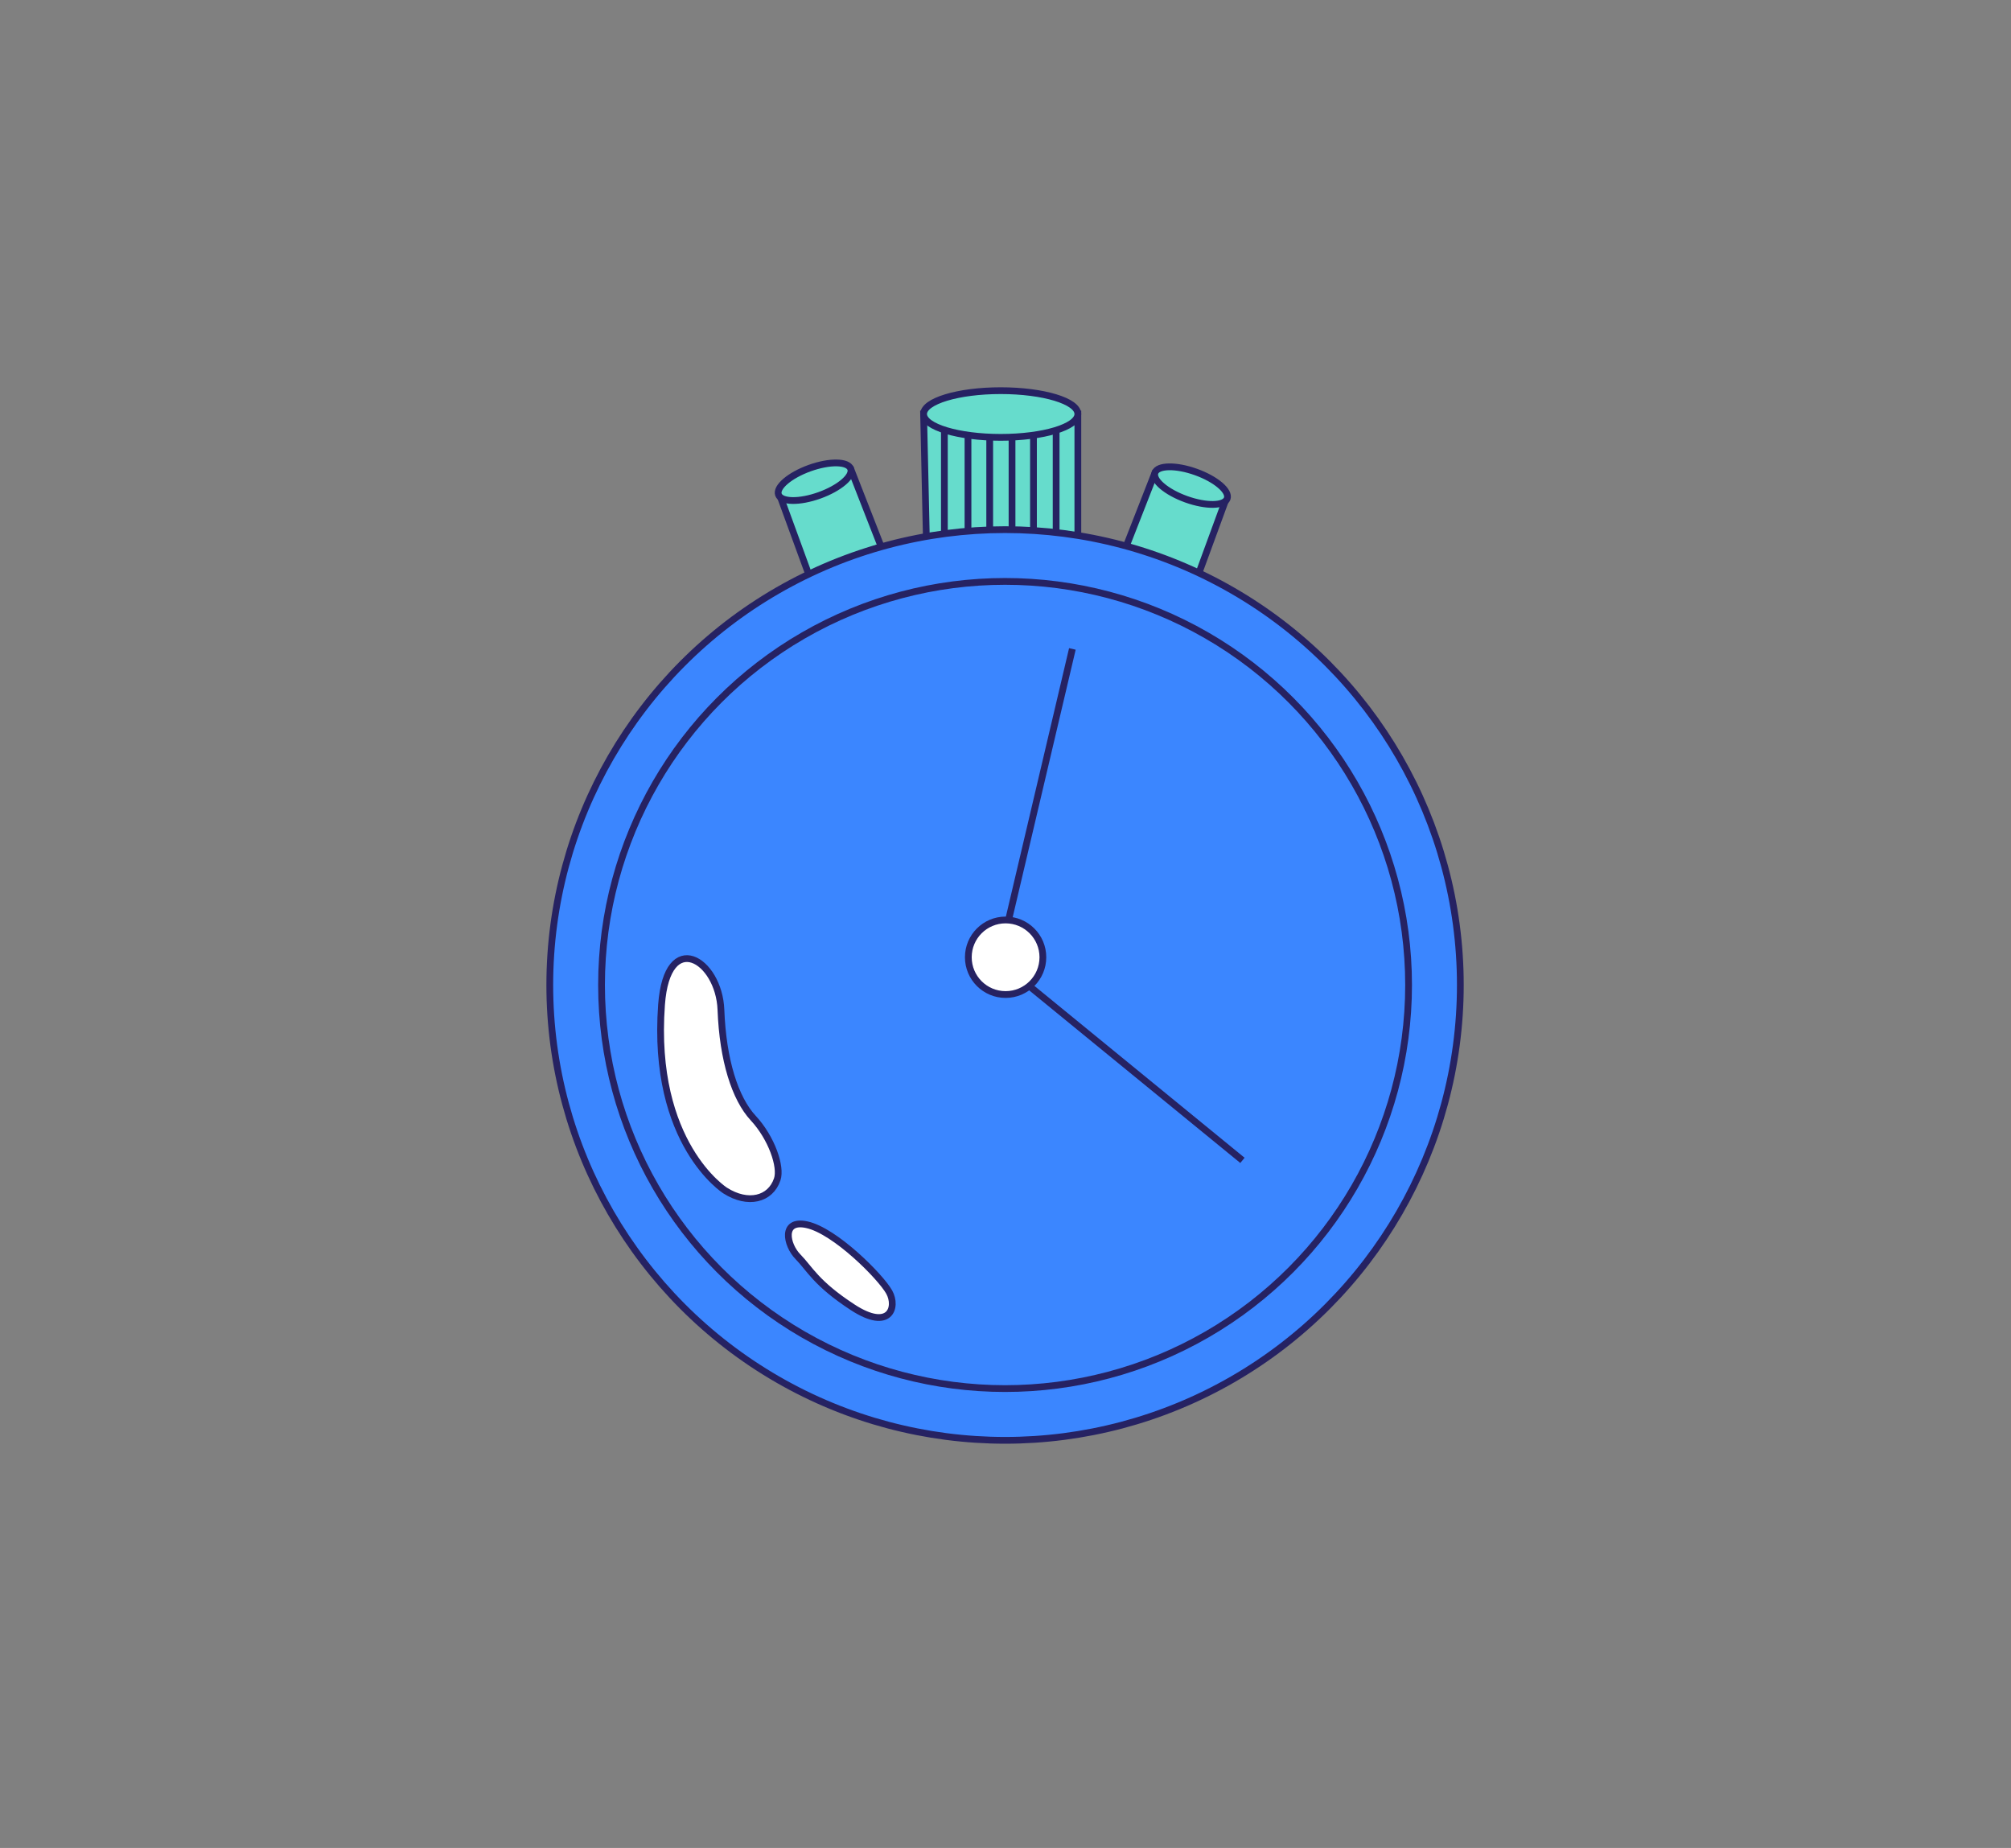 <?xml version="1.0" encoding="utf-8"?>
<!-- Generator: Adobe Illustrator 25.4.1, SVG Export Plug-In . SVG Version: 6.00 Build 0)  -->
<svg version="1.1" xmlns="http://www.w3.org/2000/svg" xmlns:xlink="http://www.w3.org/1999/xlink" x="0px" y="0px"
	 viewBox="0 0 297.27 273.12" style="enable-background:new 0 0 297.27 273.12;" xml:space="preserve">
<rect x="0" y="0" width="297.27" height="273.12" fill="#808080" stroke="none"/>
<style type="text/css">
	.st0{fill:#3B86FF;stroke:#262262;stroke-miterlimit:10;}
	.st1{fill:#F2F2F1;stroke:#262262;stroke-miterlimit:10;}
	.st2{fill:#F2F2F1;stroke:#262262;stroke-linecap:round;stroke-linejoin:round;stroke-miterlimit:10;}
	.st3{fill:#3B86FF;}
	.st4{fill:none;stroke:#262262;stroke-miterlimit:10;}
	.st5{fill:#2AD575;stroke:#2A255C;stroke-miterlimit:10;}
	.st6{fill:#262262;}
	.st7{fill:#FF4D4E;}
	.st8{fill:#FFF000;}
	.st9{fill:#FFFFFF;}
	.st10{fill:#F78F2D;stroke:#262262;stroke-miterlimit:10;}
	.st11{fill:none;stroke:#FFF000;stroke-miterlimit:10;}
	.st12{fill:#FFFFFF;stroke:#262262;stroke-miterlimit:10;}
	.st13{fill:#CB84F0;stroke:#262262;stroke-miterlimit:10;}
	.st14{fill:#AD5D46;}
	.st15{fill:#7B3525;}
	.st16{fill:#F78F2D;}
	.st17{fill:#2AD575;}
	.st18{fill:none;stroke:#FF4D4E;stroke-miterlimit:10;}
	.st19{fill:none;stroke:#2AD575;stroke-miterlimit:10;}
	.st20{fill:none;stroke:#3B86FF;stroke-miterlimit:10;}
	.st21{fill:#577CBC;}
	.st22{fill:none;stroke:#2A255C;stroke-miterlimit:10;}
	.st23{clip-path:url(#SVGID_00000116945428992733397290000014542894931426875317_);}
	.st24{fill:none;stroke:#404440;stroke-miterlimit:10;}
	.st25{clip-path:url(#SVGID_00000112603736061193819040000005012071584178523776_);}
	.st26{fill:none;stroke:#000000;stroke-miterlimit:10;}
	.st27{fill:none;stroke:#7B3525;stroke-miterlimit:10;}
	.st28{fill:none;stroke:#000000;stroke-linecap:round;stroke-miterlimit:10;}
	.st29{fill:#F2F2F1;}
	.st30{fill:none;stroke:#2A255C;stroke-linecap:round;stroke-linejoin:round;stroke-miterlimit:10;}
	.st31{fill:none;stroke:#2A255C;stroke-linecap:round;stroke-miterlimit:10;}
	.st32{fill:none;}
	.st33{fill:#66DCCC;}
	.st34{fill:#F18D1B;stroke:#262262;stroke-miterlimit:10;}
	.st35{fill:#FF4D4E;stroke:#262262;stroke-miterlimit:10;}
	.st36{fill:#66DCCC;stroke:#262262;stroke-miterlimit:10;}
	.st37{fill:#FFFFFF;stroke:#262262;stroke-linejoin:round;stroke-miterlimit:10;}
	.st38{fill:none;stroke:#262262;stroke-linejoin:round;stroke-miterlimit:10;}
	.st39{fill:#FF376E;stroke:#262262;stroke-miterlimit:10;}
	.st40{fill:#E84448;stroke:#262262;stroke-miterlimit:10;}
	.st41{fill:#E63066;stroke:#262262;stroke-miterlimit:10;}
	.st42{fill:#3B86FF;stroke:#2A255C;stroke-miterlimit:10;}
	.st43{fill:#FFF000;stroke:#262262;stroke-miterlimit:10;}
	.st44{fill:#FFEA00;stroke:#262262;stroke-miterlimit:10;}
	.st45{fill:#2AD575;stroke:#262262;stroke-miterlimit:10;}
	.st46{fill:#FF4D4E;stroke:#2A255C;stroke-miterlimit:10;}
	.st47{fill:#FFEA00;stroke:#2A255C;stroke-miterlimit:10;}
	.st48{fill:#F18D1B;}
	.st49{opacity:0.36;fill:none;stroke:#F2F2F1;stroke-miterlimit:10;}
	.st50{fill:#CB84F0;stroke:#262262;stroke-linecap:round;stroke-linejoin:round;stroke-miterlimit:10;}
	.st51{fill:#FFFFFF;stroke:#262262;stroke-linecap:round;stroke-linejoin:round;stroke-miterlimit:10;}
	.st52{fill:none;stroke:#262262;stroke-linecap:round;stroke-linejoin:round;stroke-miterlimit:10;}
	.st53{fill:#2AD575;stroke:#262262;stroke-linecap:round;stroke-linejoin:round;stroke-miterlimit:10;}
	.st54{fill:#FFF000;stroke:#262262;stroke-linecap:round;stroke-linejoin:round;stroke-miterlimit:10;}
	.st55{fill:#2A255C;stroke:#262262;stroke-miterlimit:10;}
</style>
<g id="ECP">
	<g id="Capa_18">
	</g>
	<g id="Capa_19">
	</g>
	<g id="Capa_20">
	</g>
	<g id="Capa_20_copia">
	</g>
	<g id="Capa_21">
	</g>
	<g id="Capa_23">
	</g>
	<g id="Capa_22">
		<g id="Capa_24">
		</g>
	</g>
	<g id="Capa_26">
	</g>
</g>
<g id="Effective">
	<g id="Capa_36">
	</g>
	<g id="Capa_35">
	</g>
	<g id="Capa_38">
	</g>
	<g id="Capa_39">
		<g id="Capa_40">
		</g>
	</g>
	<g id="Capa_41">
	</g>
</g>
<g id="Condoms">
	<g id="Capa_42">
	</g>
	<g id="Capa_43">
	</g>
	<g id="Capa_44">
	</g>
	<g id="Capa_45">
	</g>
	<g id="Capa_46">
	</g>
	<g id="Capa_47">
	</g>
	<g id="Capa_48">
	</g>
	<g id="Capa_49">
	</g>
</g>
<g id="Capa_51">
</g>
<g id="Capa_52">
</g>
<g id="Capa_54">
</g>
<g id="Capa_53">
	<g id="Capa_55">
	</g>
</g>
<g id="Capa_56">
</g>
<g id="Capa_57">
</g>
<g id="Capa_58">
</g>
<g id="Capa_59">
</g>
<g id="Capa_60">
</g>
<g id="Capa_61">
</g>
<g id="Capa_63">
	<g>
		<polygon class="st36" points="136.95,80.17 136.53,61.19 157.65,61.19 159.33,61.19 159.33,80.17 		"/>
		<line class="st36" x1="139.6" y1="63.54" x2="139.6" y2="79.61"/>
		<line class="st36" x1="143.09" y1="64.31" x2="143.09" y2="79.61"/>
		<line class="st36" x1="146.3" y1="64.64" x2="146.3" y2="79.85"/>
		<line class="st36" x1="149.6" y1="64.64" x2="149.6" y2="79.61"/>
		<line class="st36" x1="152.77" y1="64.31" x2="152.77" y2="79.61"/>
		<line class="st36" x1="156.12" y1="63.68" x2="156.12" y2="80.17"/>
		<ellipse class="st36" cx="147.93" cy="61.19" rx="11.4" ry="3.45"/>
		<polygon class="st36" points="166.26,81.3 170.66,70.05 181.25,73.71 176.76,85.96 		"/>
		
			<ellipse transform="matrix(0.338 -0.941 0.941 0.338 49.037 213.215)" class="st36" cx="176.08" cy="71.75" rx="2.14" ry="5.67"/>
		<polygon class="st36" points="130.24,80.76 125.84,69.51 115.26,73.17 119.74,85.42 		"/>
		
			<ellipse transform="matrix(0.941 -0.338 0.338 0.941 -16.982 44.895)" class="st36" cx="120.43" cy="71.21" rx="5.67" ry="2.14"/>
		<circle class="st0" cx="148.57" cy="145.58" r="67.3"/>
		<circle class="st0" cx="148.57" cy="145.58" r="59.65"/>
		<line class="st55" x1="158.52" y1="95.91" x2="148.65" y2="137.83"/>
		<line class="st55" x1="150.62" y1="144.49" x2="183.66" y2="171.5"/>
		<circle class="st12" cx="148.65" cy="141.48" r="5.51"/>
		<path class="st12" d="M107.21,175.97c0,0-10.92-6.88-9.42-27.47c0.83-11.38,8.5-6.68,8.78,0.75c0.28,7.42,2.08,13.11,4.78,16.01
			c2.7,2.91,4.18,7.19,3.54,9.05C113.88,177.29,110.55,178.09,107.21,175.97z"/>
		<path class="st12" d="M126.05,193.22c-5.45-3.56-6.36-5.71-8.09-7.47c-1.73-1.76-2.49-5.56,1.3-4.74
			c4.18,0.9,10.92,7.69,12.18,9.95C132.7,193.22,131.51,196.78,126.05,193.22z"/>
	</g>
</g>
</svg>
